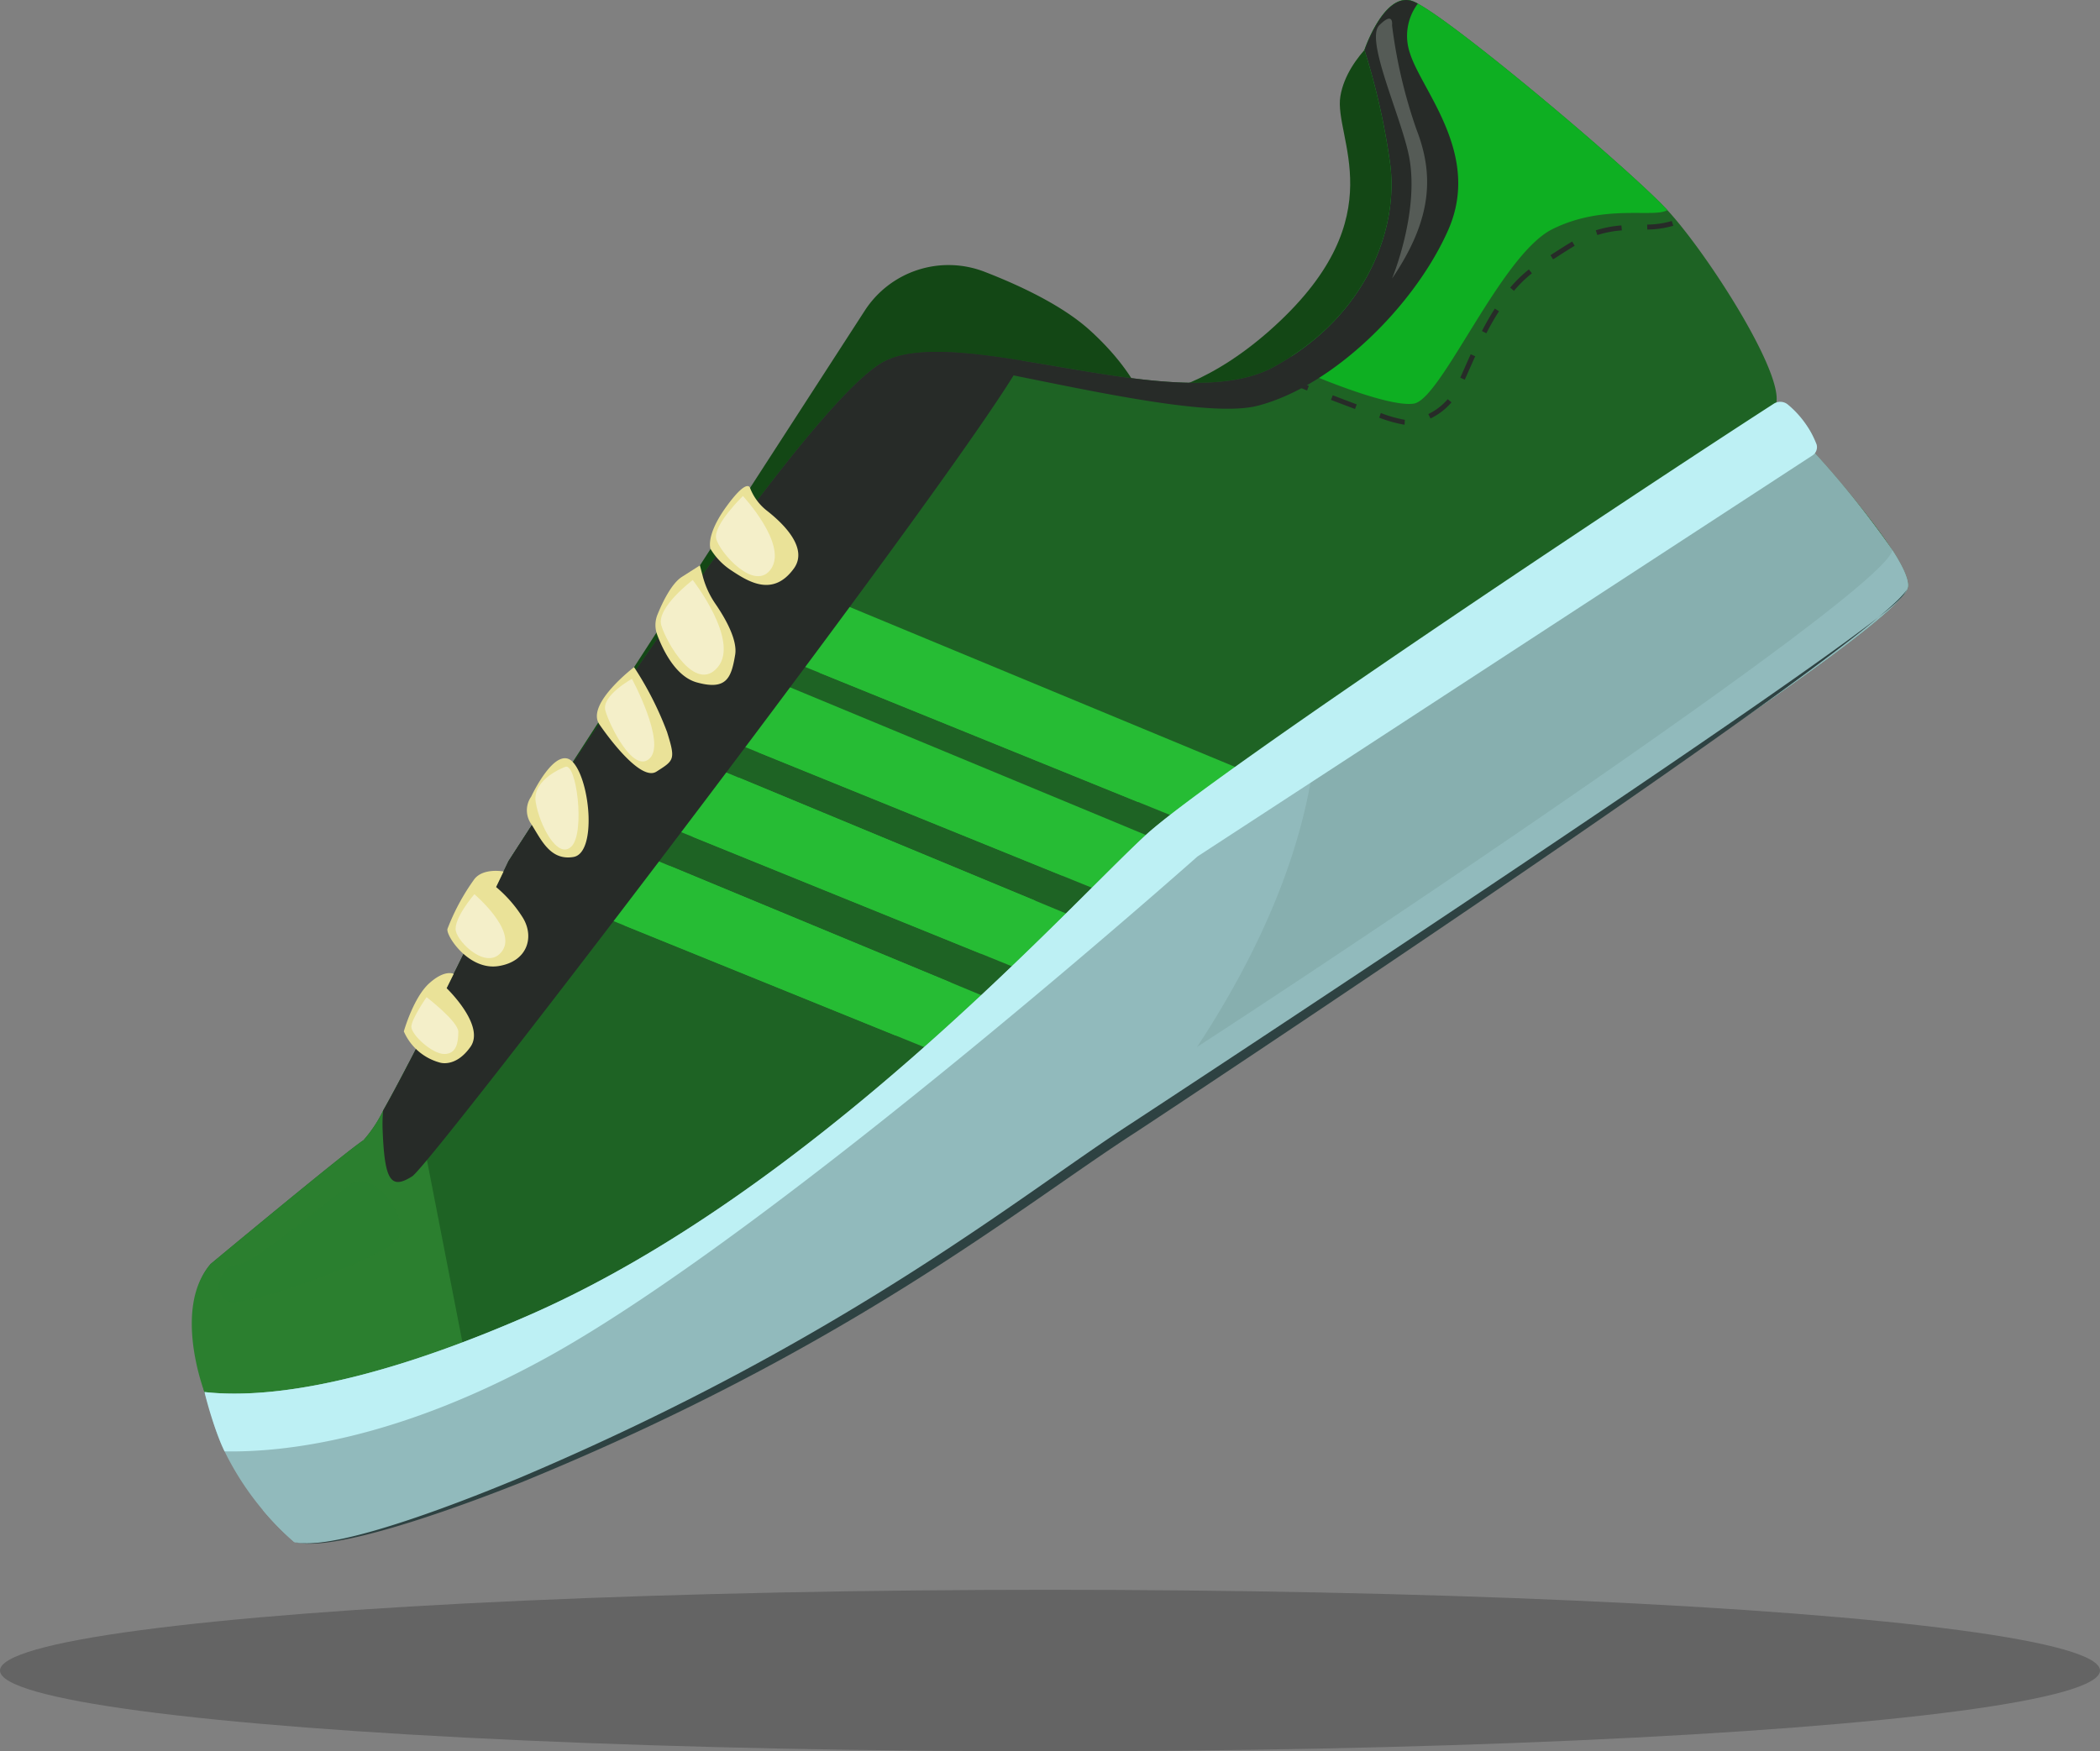 <svg xmlns="http://www.w3.org/2000/svg" width="208" height="173.501" viewBox="0 0 208 173.501">
  <rect x="0" y="0" width="208" height="173.501" fill="#808080" stroke="none"/>
  <g id="Group_76" data-name="Group 76" transform="translate(-84 -834.499)">
    <g id="Ellipse_4" data-name="Ellipse 4" transform="translate(84 992)" stroke="rgba(0,0,0,0)" stroke-width="1" opacity="0.22">
      <ellipse cx="104" cy="8" rx="104" ry="8" stroke="none"/>
      <ellipse cx="104" cy="8" rx="103.5" ry="7.5" fill="none"/>
    </g>
    <g id="Group_33" data-name="Group 33" transform="translate(-489.044 615.301)">
      <g id="Group_32" data-name="Group 32" transform="translate(592.044 219.197)">
        <path id="Path_332" data-name="Path 332" d="M656.066,331.931l35.3-54.568a9.881,9.881,0,0,1,11.843-3.878c3.665,1.418,7.82,3.4,10.5,5.841,5.728,5.222,5.982,9.383,5.982,9.383l-54.558,60.728Z" transform="translate(-624.723 -246.571)" fill="#134715"/>
        <path id="Path_333" data-name="Path 333" d="M767.408,260.474s9.49,4.537,21.422-6.385,5.8-18.655,6.489-22.752,5.116-7.029,5.116-7.029l7.247,26.421L788.3,272.069Z" transform="translate(-681.557 -221.806)" fill="#134715"/>
        <path id="Path_334" data-name="Path 334" d="M762.19,277.378c-.453,2.7-22.921,17.441-22.921,17.441s-45.005,30.522-53.808,36.134-76.844,29.974-88.226,27.22c0,0-3.441.069-3.761-1.065-.885-3.138-2.186-9.479.614-12.692,0,0,13.425-11.167,15.131-12.254a13.064,13.064,0,0,0,1.948-2.932c.717-1.266,1.569-2.856,2.483-4.62,4.254-8.184,9.911-20.052,9.911-20.052s28.968-45.218,37.229-49.55c.081-.042.162-.08.238-.116.107-.048.216-.094.329-.137a.009.009,0,0,1,.008,0c3.045-1.179,7.819-.668,13.093.177,8.874,1.421,19.152,3.786,24.927.619.609-.335,1.191-.683,1.747-1.048,7.973-5.206,10.62-13.28,9.752-19.256a69.184,69.184,0,0,0-2.521-11.1s1.9-5.635,4.63-4.881a3.555,3.555,0,0,1,.656.29c4.265,2.31,21.08,16.52,24.717,20.454,3.868,4.186,11.348,15.8,10.8,19.059,0,0,.229.11.577.317,1.161.687,3.626,2.441,3.241,4.732C752.988,264.119,762.644,274.677,762.19,277.378Z" transform="translate(-592.219 -219.197)" fill="#1e6324"/>
        <g id="Group_27" data-name="Group 27" transform="translate(38.037 58.109)">
          <path id="Path_335" data-name="Path 335" d="M719.66,408.839l-7.04,4.49-11.231-4.558-26.867-10.9-4.783-1.943,3.628-6.306,5.708,2.37,27.768,11.524Z" transform="translate(-669.74 -364.299)" fill="#26bc34"/>
          <path id="Path_336" data-name="Path 336" d="M731,389.89l-7.04,4.489-8.357-3.393-28.5-11.563-6.026-2.443,3.628-6.306,6.942,2.879,29.388,12.2Z" transform="translate(-675.528 -354.626)" fill="#26bc34"/>
          <path id="Path_337" data-name="Path 337" d="M743.46,372.49l-7.04,4.484L730,374.37l-30.059-12.2-6.4-2.595,3.628-6.306,7.314,3.035,30.94,12.841Z" transform="translate(-681.888 -345.745)" fill="#26bc34"/>
          <path id="Path_338" data-name="Path 338" d="M757.68,357.109l-7.035,4.489-5.821-2.36L713.3,346.447,707.76,344.2l3.628-6.306,6.457,2.683,32.394,13.443Z" transform="translate(-689.146 -337.894)" fill="#26bc34"/>
          <path id="Path_339" data-name="Path 339" d="M684.063,394.464l27.768,11.524-5.454,5.253-26.867-10.9Z" transform="translate(-674.727 -366.77)" fill="#26bc34" style="mix-blend-mode: screen;isolation: isolate"/>
          <path id="Path_340" data-name="Path 340" d="M697.933,376.554l29.389,12.2-5.434,5.233-28.5-11.563Z" transform="translate(-681.811 -357.628)" fill="#26bc34" style="mix-blend-mode: screen;isolation: isolate"/>
          <path id="Path_341" data-name="Path 341" d="M710.162,362.1l30.689,12.755-4.172,4.017-30.059-12.2Z" transform="translate(-688.565 -350.252)" fill="#26bc34" style="mix-blend-mode: screen;isolation: isolate"/>
          <path id="Path_342" data-name="Path 342" d="M754.688,359.49l-4.086,3.938L719.08,350.635l3.51-4.535Z" transform="translate(-694.925 -342.083)" fill="#26bc34" style="mix-blend-mode: screen;isolation: isolate"/>
        </g>
        <path id="Path_343" data-name="Path 343" d="M851.753,240.011c-1.28.816-6.269-.66-11.391,1.891s-10.99,16.868-13.725,17.282-11.071-3.252-11.071-3.252l-1.046-1.429c7.973-5.206,10.62-13.28,9.752-19.256a69.2,69.2,0,0,0-2.521-11.1s1.9-5.635,4.63-4.881a3.559,3.559,0,0,1,.656.29C831.3,221.867,848.116,236.077,851.753,240.011Z" transform="translate(-705.604 -219.197)" fill="#0eaf22"/>
        <path id="Path_344" data-name="Path 344" d="M613.476,434.517l6.555,33.643L598.8,474.377l-1.62-3.6c-.426-1.012-3.636-2.641-3.883-3.757,0,0-3.2-8.32.614-12.692,0,0,13.425-11.167,15.131-12.254a13.069,13.069,0,0,0,1.948-2.932C611.71,437.871,612.562,436.281,613.476,434.517Z" transform="translate(-592.044 -329.105)" fill="#2b7f2f"/>
        <path id="Path_345" data-name="Path 345" d="M785.573,219.557a5.308,5.308,0,0,0-.771,4.939c1.182,3.737,7.085,10,3.78,17.487s-11.4,15.48-18.87,17.412c-7.229,1.871-32.319-5.758-36.424-4.641,3.045-1.179,7.819-.668,13.093.177,8.874,1.421,19.152,3.786,24.927.619,9.333-5.119,12.426-13.91,11.5-20.3a69.2,69.2,0,0,0-2.521-11.1s1.9-5.635,4.63-4.881A3.559,3.559,0,0,1,785.573,219.557Z" transform="translate(-664.14 -219.197)" fill="#272b28"/>
        <path id="Path_346" data-name="Path 346" d="M693.979,291.281c-4.944,9.412-58.4,79.522-60.413,80.805-2.133,1.359-2.736.413-2.93-4.6a15,15,0,0,1,.05-1.911c1.66-2.934,4.049-7.624,6.287-12.131,3.208-6.459,6.106-12.542,6.106-12.542s29.538-46.107,37.467-49.665C683.571,289.888,688.507,290.4,693.979,291.281Z" transform="translate(-611.738 -255.548)" fill="#272b28"/>
        <path id="Path_347" data-name="Path 347" d="M638.475,424.976s1.563.57,3.061-1.549-2.361-5.812-2.361-5.812l.7-1.417s-.856-.48-2.427.937-2.512,4.762-2.512,4.762A5.436,5.436,0,0,0,638.475,424.976Z" transform="translate(-613.938 -319.714)" fill="#eae298"/>
        <path id="Path_348" data-name="Path 348" d="M649.31,395.492s-2.09-.406-2.948.836a21.562,21.562,0,0,0-2.606,4.851c-.168.675,2.114,4.14,5.047,3.684s3.59-2.954,2.384-4.846a12.863,12.863,0,0,0-2.617-2.987Z" transform="translate(-618.435 -309.152)" fill="#eae298"/>
        <path id="Path_349" data-name="Path 349" d="M660.262,376.444a2.36,2.36,0,0,0,.018,2.733c.98,1.537,1.867,3.633,4.169,3.246s1.684-7.429-.021-9.36S660.262,376.444,660.262,376.444Z" transform="translate(-626.649 -297.521)" fill="#eae298"/>
        <path id="Path_350" data-name="Path 350" d="M674.214,359.83s3.917,5.849,5.676,4.728,1.919-1.167,1.051-3.939a32.6,32.6,0,0,0-3.263-6.413S672.931,357.817,674.214,359.83Z" transform="translate(-633.875 -288.11)" fill="#eae298"/>
        <path id="Path_351" data-name="Path 351" d="M690.246,333.614l-1.778,1.134c-1.048.668-1.945,2.561-2.421,3.736a2.748,2.748,0,0,0-.033,2c.556,1.487,1.821,4.142,3.924,4.723,2.958.817,3.42-.455,3.8-2.738.255-1.522-1.062-3.749-1.969-5.064a8.707,8.707,0,0,1-1.236-2.7Z" transform="translate(-639.922 -277.6)" fill="#eae298"/>
        <path id="Path_352" data-name="Path 352" d="M700.839,317.748s-.241-1.043-2.34,1.847-1.571,4.2-1.571,4.2A6.708,6.708,0,0,0,699,325.93c1.658,1.094,4.1,2.663,6.176-.191,1.48-2.032-1.062-4.482-2.651-5.725a5.251,5.251,0,0,1-1.683-2.266Z" transform="translate(-645.551 -269.408)" fill="#eae298"/>
        <path id="Path_353" data-name="Path 353" d="M763.322,319.281c-.45,2.7-22.921,17.443-22.921,17.443s-41.941,28.444-52.765,35.464c-.391.255-.739.475-1.043.671-8.8,5.61-25.217,18.907-51.712,30.975s-31.391,10.036-31.391,10.036a28.661,28.661,0,0,1-6.893-8.979c-.132-.274-.255-.548-.377-.832a18.461,18.461,0,0,1-1.023-3.2s-.269-.715-.588-1.846c5.16.583,15.054-.152,32.066-7.578,28.15-12.3,53.372-40.423,61.171-47.61,2.262-2.086,8.837-6.746,17.027-12.308,15.744-10.692,37.457-24.728,46.009-30.226,1.053.622,3.188,2.13,3.276,4.122a2.818,2.818,0,0,1-.035.607,93.073,93.073,0,0,1,7.662,9.586C762.8,317.175,763.45,318.536,763.322,319.281Z" transform="translate(-593.353 -261.103)" fill="#91babc"/>
        <path id="Path_354" data-name="Path 354" d="M860.315,319.281c-.45,2.7-22.921,17.443-22.921,17.443s-41.941,28.444-52.765,35.464c13.908-17.894,17.1-31.875,17.237-40.668,15.744-10.692,37.457-24.728,46.009-30.226,1.053.622,3.188,2.13,3.276,4.122a2.806,2.806,0,0,1-.035.607,93.076,93.076,0,0,1,7.662,9.586C859.792,317.175,860.443,318.536,860.315,319.281Z" transform="translate(-690.347 -261.103)" fill="#87afaf"/>
        <path id="Path_355" data-name="Path 355" d="M753.872,305.823,692.96,345.555s-41.858,37.223-64.513,49.671c-14.793,8.128-25.915,9.378-31.853,9.265-.129-.273-.255-.55-.373-.833a36.833,36.833,0,0,1-1.614-5.045c5.162.584,15.054-.148,32.067-7.578,28.152-12.293,53.375-40.422,61.169-47.606,6.5-5.99,48.434-33.847,62.193-42.726a1.18,1.18,0,0,1,1.383.067,9.69,9.69,0,0,1,2.862,3.961A.976.976,0,0,1,753.872,305.823Z" transform="translate(-593.352 -260.703)" fill="#bdf0f4"/>
        <path id="Path_356" data-name="Path 356" d="M767.8,330.531c1.011,1.567,1.665,2.927,1.539,3.676-.453,2.7-22.921,17.441-22.921,17.441s-45.005,30.522-53.808,36.134-25.22,18.906-51.716,30.976-31.392,10.035-31.392,10.035a26.888,26.888,0,0,1-3.106-3.169,129.553,129.553,0,0,0,43.349-14.505c26.422-14.184,37.157-23.689,47.606-30.351S767.1,334.747,767.8,330.531Z" transform="translate(-599.372 -276.026)" fill="#91babc" style="mix-blend-mode: multiply;isolation: isolate"/>
        <g id="Group_28" data-name="Group 28" transform="translate(10.134 58.18)" style="mix-blend-mode: multiply;isolation: isolate">
          <path id="Path_357" data-name="Path 357" d="M772.582,338.039c-1.094,4.209-75.349,53.26-76.4,53.945-11.68,7.526-28.416,21.433-60.934,34.734-3.841,1.516-18.224,7.124-22.5,5.907,4.231,1.09,18.654-4.824,22.318-6.351,32.257-13.666,49.721-28.069,60.591-35.114,1.216-.791,71.142-46.7,76.107-51.93A3.222,3.222,0,0,0,772.582,338.039Z" transform="translate(-612.745 -338.039)" fill="#2e4242"/>
        </g>
        <path id="Path_358" data-name="Path 358" d="M833.206,223.629a50,50,0,0,0,2.408,10.289c1.713,4.406,1.67,8.812-2.408,14.809,0,0,2.653-6.364,1.738-11.811-.65-3.867-4.467-11.822-3-13.287S833.206,223.629,833.206,223.629Z" transform="translate(-714.328 -221.127)" fill="#555b56"/>
        <path id="Path_359" data-name="Path 359" d="M610.828,458.322c-.527.131-9.914,8.241-11.627,8.241s-2.57,2.985-.734,3.6,14.835-4.237,16.523-5.925S613.643,457.621,610.828,458.322Z" transform="translate(-594.798 -341.221)" fill="#2b7f2f" opacity="0.39" style="mix-blend-mode: screen;isolation: isolate"/>
        <g id="Group_31" data-name="Group 31" transform="translate(109.323 21.899)">
          <g id="Group_29" data-name="Group 29" transform="translate(0 15.877)">
            <path id="Path_360" data-name="Path 360" d="M816.489,297.27c-.7-.279-1.137-.455-1.137-.455l.183-.454s.437.177,1.134.454Z" transform="translate(-815.352 -296.361)" fill="#272b28"/>
          </g>
          <g id="Group_30" data-name="Group 30" transform="translate(3.505)">
            <path id="Path_361" data-name="Path 361" d="M829.8,284.111a13.278,13.278,0,0,1-2.507-.7l.158-.464a12.42,12.42,0,0,0,2.381.675Zm2.571-.618-.214-.441a5.883,5.883,0,0,0,1.92-1.476l.372.318A6.371,6.371,0,0,1,832.368,283.492Zm-7.477-.943c-.8-.3-1.621-.611-2.379-.9l.176-.456c.757.292,1.571.6,2.374.9Zm10.872-2.9-.446-.2c.137-.3.282-.631.435-.978.186-.422.385-.874.6-1.345l.446.2c-.214.469-.412.919-.6,1.34C836.045,279.019,835.9,279.348,835.763,279.652Zm2.134-4.6-.434-.226c.426-.82.844-1.547,1.277-2.221l.412.264C838.728,273.531,838.317,274.246,837.9,275.052Zm2.737-4.205-.373-.317a12.984,12.984,0,0,1,1.852-1.805l.3.385A12.5,12.5,0,0,0,840.634,270.847Zm3.88-3.119-.263-.413.5-.322c.613-.392,1.149-.735,1.65-1.032l.25.421c-.5.294-1.028.634-1.636,1.023Zm4.378-2.409-.152-.466a11.044,11.044,0,0,1,2.54-.485l.042.488A10.574,10.574,0,0,0,848.892,265.319Zm4.949-.547-.011-.49a8.947,8.947,0,0,0,2.438-.353l.145.467A9.424,9.424,0,0,1,853.841,264.772Z" transform="translate(-822.512 -263.929)" fill="#272b28"/>
          </g>
        </g>
      </g>
      <path id="Path_362" data-name="Path 362" d="M637.965,420.991s-1.509,2.162-1.509,2.937,2.04,2.693,3.264,2.693,1.387-1.183,1.387-2.2S637.965,420.991,637.965,420.991Z" transform="translate(-22.669 -103.003)" fill="#f4efc9"/>
      <path id="Path_363" data-name="Path 363" d="M647.273,400.158s-2.083,2.407-1.838,3.631,3.182,4.023,4.61,1.971S647.273,400.158,647.273,400.158Z" transform="translate(-27.243 -92.369)" fill="#f4efc9"/>
      <path id="Path_364" data-name="Path 364" d="M664.489,374.369s-3.263,1.189-2.9,3.471,2.182,5.771,3.549,4.4S665.629,373.8,664.489,374.369Z" transform="translate(-35.486 -79.189)" fill="#f4efc9"/>
      <path id="Path_365" data-name="Path 365" d="M678.3,356.574s-3.039,1.673-2.631,3.142,2.8,6.332,4.406,4.724S678.3,356.574,678.3,356.574Z" transform="translate(-42.665 -70.122)" fill="#f4efc9"/>
      <path id="Path_366" data-name="Path 366" d="M690.087,336.574s-3.621,2.741-3.12,4.471,3.4,6.794,5.6,4.16S690.087,336.574,690.087,336.574Z" transform="translate(-48.428 -59.914)" fill="#f4efc9"/>
      <path id="Path_367" data-name="Path 367" d="M700.754,319.574s-2.937,2.856-2.652,4.2,3.875,5.426,5.466,2.978S700.754,319.574,700.754,319.574Z" transform="translate(-54.126 -51.236)" fill="#f4efc9"/>
    </g>
  </g>
</svg>
